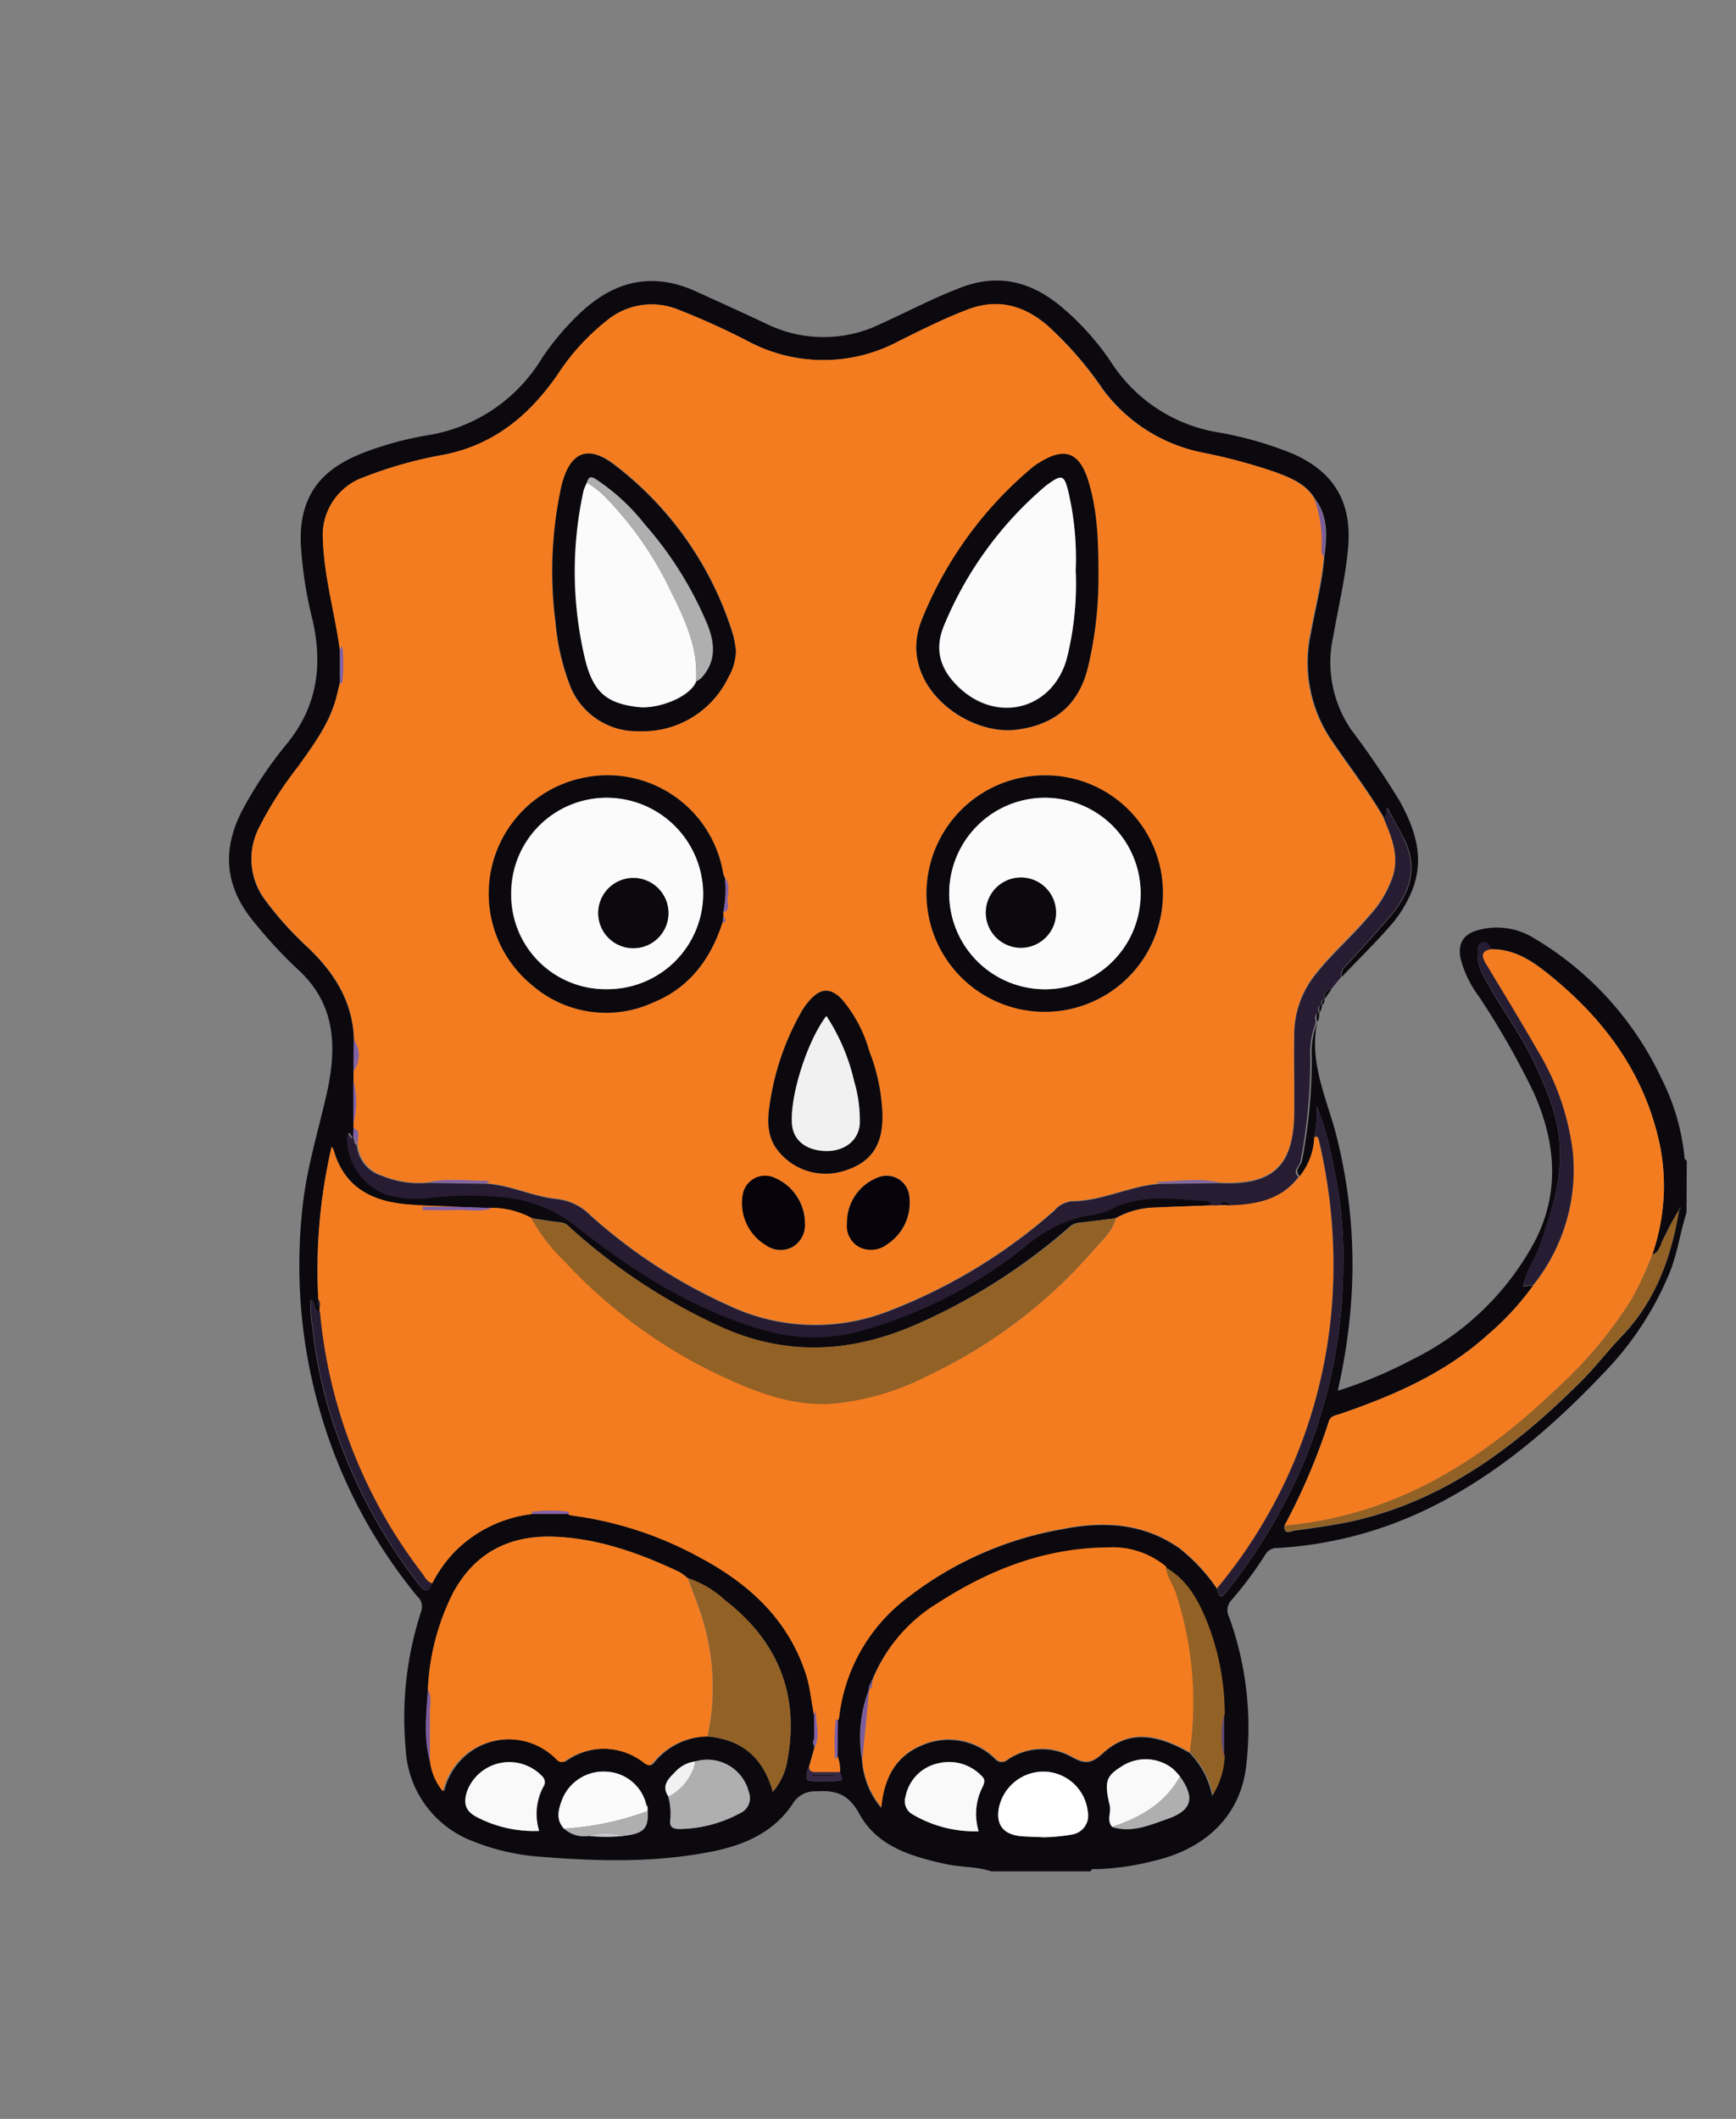 <svg xmlns="http://www.w3.org/2000/svg" viewBox="0 0 197.86 241.46"><rect x="0" y="0" width="197.86" height="241.46" fill="#808080" stroke="none"/><defs><style>.cls-1{fill:#0c090e;}.cls-2{fill:#271c32;}.cls-3{fill:#f47c20;}.cls-4{fill:#926126;}.cls-5{fill:#fff;}.cls-6{fill:#271d33;}.cls-7{fill:#f9f9f9;}.cls-8{fill:#afafb0;}.cls-9{fill:#fbfbfb;}.cls-10{fill:#f2f1f1;}.cls-11{fill:#352744;}.cls-12{fill:#7c5c9c;}.cls-13{fill:#8362a8;}.cls-14{fill:#5c4578;}.cls-15{fill:#c7c7c7;}.cls-16{fill:#76579a;}.cls-17{fill:#06030a;}</style></defs><g id="Layer_23" data-name="Layer 23"><path class="cls-1" d="M192.22,138.19c-.69,2.14-1,4.39-1.79,6.5a36,36,0,0,1-7.39,11.5c-6,6.35-12.51,12-20.48,15.83a45.14,45.14,0,0,1-16.94,4.38,1.51,1.51,0,0,0-1.39.73,42.32,42.32,0,0,1-3.86,5.19,1.7,1.7,0,0,0-.26,2,37.08,37.08,0,0,1,1.94,16.76c-.59,5.75-4.58,9.63-10.65,11A29.91,29.91,0,0,1,125,213c-.25,0-.58-.12-.72.25H113c-1.69-.56-3.47-.46-5.19-.83-3.93-.86-7.84-2-9.87-5.73-1.25-2.28-2.68-2.7-4.93-2.56a2.91,2.91,0,0,0-2.67,1.43c-2.12,3.2-5.44,4.66-9,5.39-6.47,1.32-13,1.17-19.53.65a25.42,25.42,0,0,1-7.9-1.78,11.85,11.85,0,0,1-7.67-10.51,38.94,38.94,0,0,1,1.76-15.68,1.57,1.57,0,0,0-.44-1.72A58.67,58.67,0,0,1,36.83,162a59.82,59.82,0,0,1-2.31-24.77c.49-4.29,1.76-8.39,2.71-12.57,1.12-5,1.17-10-3.08-14a53.62,53.62,0,0,1-5.46-5.91c-3.16-4-3.34-8.15-1-12.56a46.72,46.72,0,0,1,5.1-7.55c3.39-4.22,4-8.88,2.83-14a46.51,46.51,0,0,1-1.34-8.73c-.21-6.15,3.14-8.8,7.31-10.38a37.69,37.69,0,0,1,7.14-1.93,18.68,18.68,0,0,0,13-8.72,29.88,29.88,0,0,1,4.17-5c3.92-3.81,8.35-5,13.47-2.65,2.68,1.22,5.35,2.43,8,3.68a14.81,14.81,0,0,0,13,0c3.1-1.4,6.1-3,9.3-4.2,4.31-1.6,8-.52,11.34,2.28a30.62,30.62,0,0,1,5.72,6.42,17.93,17.93,0,0,0,12,7.84,41.55,41.55,0,0,1,8.58,2.44c4.77,2.09,6.79,5.57,6.34,10.71-.29,3.37-1.09,6.65-1.67,10A13.58,13.58,0,0,0,154,83.15a97.85,97.85,0,0,1,5.53,8.14c1.82,3.29,2.92,6.69,1.31,10.43a14.09,14.09,0,0,1-2.48,3.89c-1.76,2-3.63,3.82-5.45,5.73a1.54,1.54,0,0,1,.58-1.36c1.67-1.83,3.35-3.65,4.95-5.53,2.19-2.55,3.24-5.38,1.69-8.66-.61-1.28-1.36-2.5-2-3.76-.23.35.08.88-.38,1.15-1.81-3.1-4-5.92-6-8.87a15.76,15.76,0,0,1-2.33-12.13c.52-2.91,1.3-5.78,1.53-8.74.29-2.3.46-4.59-1.07-6.6-1-1.7-2.72-2.38-4.43-3a63,63,0,0,0-8.29-2.23,18.74,18.74,0,0,1-11.42-7.22A40.19,40.19,0,0,0,119.29,37c-2.76-2.3-5.72-3-9.17-1.66-2.63,1-5.16,2.28-7.68,3.54a18.22,18.22,0,0,1-17.07.06,81.77,81.77,0,0,0-8.09-3.67,8,8,0,0,0-8.09,1.25,25.68,25.68,0,0,0-5.6,6.13c-3.2,4.64-7.21,8-12.88,9.15a47.73,47.73,0,0,0-9.21,2.57,7,7,0,0,0-4.68,7.15C37,65.77,38.18,69.85,38.74,74V77.8c-.14.54-.26,1.08-.4,1.63-.77,3-2.64,5.48-4.41,8a42,42,0,0,0-4.46,7,7.77,7.77,0,0,0,.82,8.25A38,38,0,0,0,35,107.9c3.08,2.92,5.24,6.26,5.33,10.65L40.29,122l0,1.16V128l0,.59,0,.8c-.12.8-.47-1-.6.06a6.91,6.91,0,0,0,4.52,6.6,11.61,11.61,0,0,0,4.46.43,38.13,38.13,0,0,1,9.84,0,15.3,15.3,0,0,1,7.24,3.16c6.34,5,13,9.29,20.75,11.64a20.47,20.47,0,0,0,11.24.44A52.08,52.08,0,0,0,117,141.88a15.8,15.8,0,0,1,7-3.42,8.23,8.23,0,0,0,2.45-.6c3.54-1.94,7.3-1.29,11-1.08.38,0,.62.17.65.57-2.15.09-4.29.15-6.44.26a9.56,9.56,0,0,0-4.55,1.22c-1.39.17-2.79.36-4.18.5a2.08,2.08,0,0,0-1.22.64,68.18,68.18,0,0,1-17.1,10.88c-7.65,3.39-15.21,3.78-22.91.17A67.67,67.67,0,0,1,65.3,140.17c-.41-.36-.74-.82-1.39-.88-1.12-.11-2.23-.32-3.34-.48a9.71,9.71,0,0,0-4.5-1.15l-3.56-.11c-1.87-.08-3.75-.1-5.63-.24-4.2-.29-7.59-1.78-8.85-6.27a2.36,2.36,0,0,0-.23-.37,61.84,61.84,0,0,0-1.52,17.39,1,1,0,0,0,.15.87l0,.56c-.78-.13-.42-1.07-1-1.41a13.18,13.18,0,0,0,.2,3.33,50.73,50.73,0,0,0,2.72,11.88,59.57,59.57,0,0,0,9.37,17.24c.78,1,1.08.92,1.54-.1a15.16,15.16,0,0,1,2.6-3.65,14.86,14.86,0,0,1,8.81-4.26l4.06,0a1.24,1.24,0,0,0,.38.16,41.59,41.59,0,0,1,14.77,4.85c5.56,3,10,7.08,12,13.3.49,1.53.59,3.12.93,4.67l0,2.63a.64.64,0,0,0,0,.83s0,.06,0,.09a.49.49,0,0,0,0,.16l-.6,2.12c-.33.53-.35,1.53-.08,1.57a13.84,13.84,0,0,0,3.58,0c.46,0,.13-.61,0-.95a4.25,4.25,0,0,0-.27-1.83l0-4.06a2.08,2.08,0,0,0,.15-.39A19.89,19.89,0,0,1,103.51,182a40,40,0,0,1,17.65-7.74c4.62-.91,9.18-.68,13.26,2.19a20.47,20.47,0,0,1,4.29,4.62c.2.65.32,1.29,1.08.33a62.82,62.82,0,0,0,8.9-15,59,59,0,0,0,4.4-22.5,46.12,46.12,0,0,0-1.11-11,37.3,37.3,0,0,0-1.91-6.89,16,16,0,0,1-.25,3.56,7.52,7.52,0,0,1-1.66,4.47c-.73-.67.11-1.19.23-1.75a61.58,61.58,0,0,0,1.12-11.73,9.68,9.68,0,0,1,.61-4.05c-.88,4.3.86,8.18,2,12.16a59.66,59.66,0,0,1,1.72,21.49,69.27,69.27,0,0,1-1.37,8.32,49.27,49.27,0,0,0,8.36-3.49,31.55,31.55,0,0,0,14.09-13.52c2.9-5.58,2.4-11.28-.08-16.89a91.59,91.59,0,0,0-6.31-11.07,12.23,12.23,0,0,1-2.09-4.4c-.28-1.74.45-2.74,2.18-3.16a8,8,0,0,1,6.1.89,36.69,36.69,0,0,1,14.66,16.09A25.19,25.19,0,0,1,192,132c0,.1.17.19.25.28ZM99.35,191.68l0,0a1.09,1.09,0,0,0-.32.87l0,0a15.11,15.11,0,0,0-.79,8,9.41,9.41,0,0,0,2.18,5.46c.34-3.67,1.92-6,4.73-7.13a7.53,7.53,0,0,1,8.26,1.57,1,1,0,0,0,1.43.1,6.92,6.92,0,0,1,7.26-.34c1.5.85,2.26.84,3.59-.39,2.74-2.53,5.86-2.38,9.88-.07a9.72,9.72,0,0,1,2.58,4.89,9.12,9.12,0,0,0,1.34-4.39l0-4.77a28.71,28.71,0,0,0-2.09-10.73c-1-2.41-2.23-4.68-4.63-6a9.43,9.43,0,0,0-6.52-2.2c-7.22,0-13.69,2.52-19.64,6.42a17.93,17.93,0,0,0-7.25,8.57A.37.37,0,0,0,99.35,191.68ZM67.12,209.21a19.21,19.21,0,0,0,3.94,0c2.29-.25,2.87-.84,2.76-2.82l0-.51-.16-.33a4.89,4.89,0,0,0-4.46-3.65A5.07,5.07,0,0,0,64.12,205c-.43,1.13-.82,2.33.18,3.41A3.43,3.43,0,0,0,67.12,209.21Zm59.64-1c2.22.69,4.23-.22,6.24-.9,2.85-1,3.24-2.38,1.49-4.85a8.11,8.11,0,0,0-.85-.91,5,5,0,0,0-5.9-.17c-1.66,1.05-1.9,1.7-1.26,4.36C126.68,206.54,126.1,207.43,126.76,208.18ZM76.19,204.7a7.48,7.48,0,0,1,.24,2.66c-.13.88.35,1.06,1.06,1.06a14.88,14.88,0,0,0,6.88-1.8,1.88,1.88,0,0,0,1-2.39,4.86,4.86,0,0,0-6.08-3.51,3.77,3.77,0,0,0-2.32,1.2C76.15,202.67,75.34,203.49,76.19,204.7Zm115.17-66.81a31.76,31.76,0,0,0-1.68,3.08c-.44.69-.42,1.68-1.37,2a23.74,23.74,0,0,0,.95-12.11c-1.57-8-6-14.24-12.13-19.34-2.1-1.74-4.3-3.42-7.27-3.36a.76.76,0,0,0-1-.72c-.42.11-.41.57-.43,1a4.75,4.75,0,0,0,.48,2.45c1.84,3.59,4.36,6.77,6.07,10.45,1.44,3.13,2.74,6.23,2.82,9.76.09,3.8-1.06,7.29-2.27,10.79-.54,1.58-1.61,2.95-1.93,4.71l1.18-.16a31.85,31.85,0,0,1-5.25,5.69c-4.86,4.38-10.71,6.89-16.78,9-.51.18-1.11.18-1.31.88a71.51,71.51,0,0,1-5.06,11.89c-.06,1.08.83.57,1.14.53,2.41-.34,4.84-.65,7.2-1.21,10.26-2.45,18.27-8.59,25.55-15.86,1.62-1.62,3-3.46,4.62-5.13,3.81-4,5.59-8.94,6.48-14.27.07-.11.14-.21.2-.32l-.1-.07Zm-110.69,60c3.91.34,6.36,2.45,7.41,6.3a7.22,7.22,0,0,0,1.66-3.58c1.4-7.55-1.1-13.62-7.13-18.27a11.77,11.77,0,0,0-4.2-2.49,6.64,6.64,0,0,0-1-.73c-4.53-2.13-9.23-3.82-14.29-4s-9,1.82-11.43,6.35a26.94,26.94,0,0,0-2.9,11.09c-.18,2.74-.51,5.48.27,8.19a6.74,6.74,0,0,0,1.56,3.37,7.8,7.8,0,0,1,2.73-4.29,7.71,7.71,0,0,1,10,.44c.38.32.61.76,1.28.35a7.51,7.51,0,0,1,9,.33c.48.34.66.23,1-.16A8,8,0,0,1,80.67,197.87Zm38.2,11.49a21.2,21.2,0,0,0,3.34-.32,2.18,2.18,0,0,0,1.77-2.6,5.12,5.12,0,0,0-4.91-4.56,5.19,5.19,0,0,0-5.21,4.07c-.38,1.94.45,3.06,2.45,3.28C117.15,209.31,118,209.31,118.87,209.36Zm-57.42-.72a6.63,6.63,0,0,1,.49-5,.91.91,0,0,0-.11-1.22A5.15,5.15,0,0,0,53.34,204c-.56,1.52-.27,2.46,1.16,3.15A14.06,14.06,0,0,0,61.45,208.64Zm50.09,0a6.74,6.74,0,0,1,.43-5c.26-.54.35-.92-.13-1.33a5.12,5.12,0,0,0-4.9-1.4,4.79,4.79,0,0,0-3.72,3.76,1.71,1.71,0,0,0,.8,2.06A13.91,13.91,0,0,0,111.54,208.68Z"/><path class="cls-2" d="M157.69,93.18c.46-.27.15-.8.38-1.15.68,1.26,1.43,2.48,2,3.76,1.55,3.28.5,6.11-1.69,8.66-1.6,1.88-3.28,3.7-4.95,5.53a1.54,1.54,0,0,0-.58,1.36l-1.12,1.37c-.72.09-.81.61-.83,1.19l0,0c-.33.1-.35.34-.29.62l0,0c-.49.14-.36.53-.35.87l0,0c-.55.29-.3.77-.31,1.19h0a9.68,9.68,0,0,0-.61,4.05,61.58,61.58,0,0,1-1.12,11.73c-.12.56-1,1.08-.23,1.75-2,2.66-4.93,3.23-8,3.32a.69.69,0,0,0-1.12,0l-.85,0c0-.4-.27-.55-.65-.57-3.74-.21-7.5-.86-11,1.08a8.23,8.23,0,0,1-2.45.6,15.8,15.8,0,0,0-7,3.42,52.08,52.08,0,0,1-19.33,9.85,20.47,20.47,0,0,1-11.24-.44c-7.78-2.35-14.41-6.65-20.75-11.64a15.3,15.3,0,0,0-7.24-3.16,38.13,38.13,0,0,0-9.84,0,11.61,11.61,0,0,1-4.46-.43,6.91,6.91,0,0,1-4.52-6.6c.13-1.08.48.74.6-.06.35.26.1.83.52,1A4,4,0,0,0,43.51,134a11,11,0,0,0,5.22.8l6.68.1c2.8.18,5.35,1.49,8.1,1.76a6.36,6.36,0,0,1,3.79,1.86,61,61,0,0,0,15.8,10.29,23,23,0,0,0,18.36.55,62.12,62.12,0,0,0,18.71-11.39,3.09,3.09,0,0,1,1.94-1.06c3.52,0,6.71-1.79,10.2-2l6.68-.08c6.13.28,8.48-1.93,8.53-8.06,0-.8,0-1.6,0-2.4,0-2.21-.05-4.43,0-6.64a11,11,0,0,1,2.49-6.75c1.84-2.33,4.11-4.27,6-6.53a12.52,12.52,0,0,0,2.79-4.69C159.48,97.34,158.55,95.26,157.69,93.18Z"/><path class="cls-1" d="M150.94,113.9c0-.58.11-1.1.83-1.19Z"/><path class="cls-1" d="M150.1,116.46c0-.42-.24-.9.31-1.19C150.26,115.66,150.47,116.13,150.1,116.46Z"/><path class="cls-1" d="M150.37,115.32c0-.34-.14-.73.35-.87C150.58,114.73,150.7,115.11,150.37,115.32Z"/><path class="cls-1" d="M150.69,114.49c-.06-.28,0-.52.29-.62C150.9,114.08,151,114.36,150.69,114.49Z"/><path class="cls-3" d="M132.31,134.84c-3.49.23-6.68,2-10.2,2a3.09,3.09,0,0,0-1.94,1.06,62.12,62.12,0,0,1-18.71,11.39,23,23,0,0,1-18.36-.55,61,61,0,0,1-15.8-10.29,6.36,6.36,0,0,0-3.79-1.86c-2.75-.27-5.3-1.58-8.09-1.76.14-.08.37-.29.33-.29-2.34.06-4.69-.34-7,.19a11,11,0,0,1-5.22-.8,4,4,0,0,1-2.74-3.53c-.17-.62.48-1.45-.49-1.85l0-.59a9.67,9.67,0,0,0,0-4.78l0-1.16a3,3,0,0,0,.06-3.49c-.09-4.39-2.25-7.73-5.33-10.65a38,38,0,0,1-4.72-5.25,7.77,7.77,0,0,1-.82-8.25,42,42,0,0,1,4.46-7c1.77-2.48,3.64-4.92,4.41-8,.14-.55.26-1.09.4-1.63l.11.08s.11,0,.11,0A19.75,19.75,0,0,0,39,73.67a1.42,1.42,0,0,0-.28.37c-.56-4.19-1.79-8.27-1.92-12.52a7,7,0,0,1,4.68-7.15,47.73,47.73,0,0,1,9.21-2.57c5.67-1.17,9.68-4.51,12.88-9.15a25.68,25.68,0,0,1,5.6-6.13,8,8,0,0,1,8.09-1.25,81.77,81.77,0,0,1,8.09,3.67,18.22,18.22,0,0,0,17.07-.06c2.52-1.26,5-2.49,7.68-3.54,3.45-1.38,6.41-.64,9.17,1.66a40.19,40.19,0,0,1,6.37,7.35,18.74,18.74,0,0,0,11.42,7.22,63,63,0,0,1,8.29,2.23c1.71.66,3.42,1.34,4.43,3a14.65,14.65,0,0,1,.83,6,1.54,1.54,0,0,0,.24.62c-.23,3-1,5.83-1.53,8.74a15.76,15.76,0,0,0,2.33,12.13c2,3,4.21,5.77,6,8.87.86,2.08,1.79,4.16,1.12,6.51a12.52,12.52,0,0,1-2.79,4.69c-1.92,2.26-4.19,4.2-6,6.53a11,11,0,0,0-2.49,6.75c-.05,2.21,0,4.43,0,6.64,0,.8,0,1.6,0,2.4-.05,6.13-2.4,8.34-8.53,8.06-2.42-.56-4.86-.1-7.31-.06ZM82.37,105c.09.09.19.22.27,0a.43.43,0,0,0-.2-.54v-.58c.5-.07.58-.44.52-.82-.18-1,.43-2.11-.34-3.06a2.45,2.45,0,0,1-.2-.51A13.35,13.35,0,0,0,66.33,88.67a13.47,13.47,0,0,0-5.65,23.62,12.86,12.86,0,0,0,13.8,1.93C78.63,112.52,81.05,109.21,82.37,105Zm50.17-3.17a13.47,13.47,0,1,0-13.43,13.46A13.41,13.41,0,0,0,132.54,101.85ZM83.87,74.1a15.1,15.1,0,0,0-.26-1.66A38.62,38.62,0,0,0,70.15,53C67.09,50.6,65,51.49,64,55.35a45.34,45.34,0,0,0-.72,15.58,26.25,26.25,0,0,0,1.73,7.39,8.18,8.18,0,0,0,7.72,5A10.83,10.83,0,0,0,83,77.2,6.25,6.25,0,0,0,83.87,74.1Zm41.32-8.29c0-4.05-.1-7.48-1.1-10.81-1-3.53-2.8-4.14-5.86-2.11-.15.11-.32.2-.46.32a44,44,0,0,0-12.68,17.38c-3,7.31,5,13.32,10.77,12.58,4.41-.56,7.15-2.9,8.19-7.33A43.83,43.83,0,0,0,125.19,65.81ZM100.57,127a21.78,21.78,0,0,0-1.5-7.21,15.64,15.64,0,0,0-3.14-5.93c-1.27-1.31-2.39-1.28-3.61.09a7.47,7.47,0,0,0-1,1.37,29.88,29.88,0,0,0-3.5,9.9c-.3,1.8-.54,3.65.46,5.36a6.9,6.9,0,0,0,7.63,2.92C99.18,132.63,100.65,130.64,100.57,127Zm-4,12.32a2.74,2.74,0,0,0,1.4,2.76,3,3,0,0,0,3.19-.33,5.67,5.67,0,0,0,2.48-5.6,2.59,2.59,0,0,0-3.37-2.06A5.48,5.48,0,0,0,96.54,139.35Zm-4.81-.1a5.66,5.66,0,0,0-3.46-5,2.58,2.58,0,0,0-3.6,1.84,5.57,5.57,0,0,0,2.56,5.8,2.9,2.9,0,0,0,3.06.26A2.93,2.93,0,0,0,91.73,139.25Z"/><path class="cls-3" d="M138.16,137.35l.85,0,1.12,0c3.1-.09,6-.66,8-3.32a7.52,7.52,0,0,0,1.66-4.47c.4-.12.45.13.52.44a61.4,61.4,0,0,1,1.49,18.63A57.3,57.3,0,0,1,138.71,181a20.47,20.47,0,0,0-4.29-4.62c-4.08-2.87-8.64-3.1-13.26-2.19A40,40,0,0,0,103.51,182a19.89,19.89,0,0,0-7.86,13.69,2.08,2.08,0,0,1-.15.39.54.54,0,0,0-.12-.09h-.12a22.82,22.82,0,0,0-.07,4.45c0,.09.2-.17.28-.3a4.25,4.25,0,0,1,.27,1.83H93.07c-.44,0-.87,0-.86-.63l.6-2.12c.72-1.41.16-2.88.15-4.34l-.16.63c-.34-1.55-.44-3.14-.93-4.67-2-6.22-6.39-10.3-12-13.3a41.59,41.59,0,0,0-14.77-4.85,1.24,1.24,0,0,1-.38-.16s.07-.07.08-.12a.23.23,0,0,0,0-.12,16.19,16.19,0,0,0-4.23,0l.1.24a14.86,14.86,0,0,0-8.81,4.26,15.16,15.16,0,0,0-2.6,3.65c-.62-.15-.86-.71-1.18-1.14a57.39,57.39,0,0,1-11.65-29.8l0-.56a1,1,0,0,0-.15-.87,61.84,61.84,0,0,1,1.52-17.39A2.36,2.36,0,0,1,38,131c1.26,4.49,4.65,6,8.85,6.27,1.88.14,3.76.16,5.63.24H48.18v.35c1.24,0,2.49,0,3.72,0,1.39-.08,2.8.29,4.17-.23a9.71,9.71,0,0,1,4.5,1.15,20.63,20.63,0,0,0,3.87,5A57.64,57.64,0,0,0,82.75,157c3.69,1.68,7.51,3.08,11.65,2.94a29.33,29.33,0,0,0,11.33-3.17,57.43,57.43,0,0,0,19-14.42c.94-1.06,2.09-2.05,2.46-3.53a9.56,9.56,0,0,1,4.55-1.22C133.87,137.5,136,137.44,138.16,137.35Z"/><path class="cls-3" d="M169.86,108.18c3-.06,5.17,1.62,7.27,3.36,6.16,5.1,10.56,11.34,12.13,19.34a23.74,23.74,0,0,1-.95,12.11,38.84,38.84,0,0,1-2.31,5,48.47,48.47,0,0,1-8.69,10.36c-8.7,8.37-18.57,14.41-30.92,15.51A71.51,71.51,0,0,0,151.45,162c.2-.7.8-.7,1.31-.88,6.07-2.09,11.92-4.6,16.78-9a31.85,31.85,0,0,0,5.25-5.69,21,21,0,0,0,4.49-15,29,29,0,0,0-4-11.64c-1.92-3.34-3.94-6.63-5.92-9.94C168.92,109.09,168.7,108.41,169.86,108.18Z"/><path class="cls-3" d="M135.61,199.66c-4-2.31-7.14-2.46-9.88.07-1.33,1.23-2.09,1.24-3.59.39a6.92,6.92,0,0,0-7.26.34,1,1,0,0,1-1.43-.1,7.53,7.53,0,0,0-8.26-1.57c-2.81,1.1-4.39,3.46-4.73,7.13a9.41,9.41,0,0,1-2.18-5.46c.26-2.65.53-5.3.79-8l0,0c.41-.18.31-.54.32-.87l0,0c.05,0,.13,0,.12-.05a.79.79,0,0,0,0-.22,17.93,17.93,0,0,1,7.25-8.57c6-3.9,12.42-6.4,19.64-6.42a9.43,9.43,0,0,1,6.52,2.2c.09,1.06.79,1.88,1.13,2.86A40.18,40.18,0,0,1,135.61,199.66Z"/><path class="cls-3" d="M48.76,192.55a26.94,26.94,0,0,1,2.9-11.09c2.47-4.53,6.42-6.52,11.43-6.35s9.76,1.86,14.29,4a6.64,6.64,0,0,1,1,.73c.57,1.57,1.22,3.13,1.7,4.73a26.69,26.69,0,0,1,.56,13.31,8,8,0,0,0-6.17,2.91c-.31.39-.49.5-1,.16a7.51,7.51,0,0,0-9-.33c-.67.41-.9,0-1.28-.35a7.71,7.71,0,0,0-10-.44,7.8,7.8,0,0,0-2.73,4.29A6.74,6.74,0,0,1,49,200.74c0-1.87,0-3.74,0-5.61C49,194.27,49.26,193.37,48.76,192.55Z"/><path class="cls-4" d="M127.17,138.83c-.37,1.48-1.52,2.47-2.46,3.53a57.43,57.43,0,0,1-19,14.42A29.33,29.33,0,0,1,94.4,160c-4.14.14-8-1.26-11.65-2.94a57.64,57.64,0,0,1-18.31-13.22,20.63,20.63,0,0,1-3.87-5c1.11.16,2.22.37,3.34.48.65.06,1,.52,1.39.88A67.67,67.67,0,0,0,81.76,151c7.7,3.61,15.26,3.22,22.91-.17A68.18,68.18,0,0,0,121.77,140a2.08,2.08,0,0,1,1.22-.64C124.38,139.19,125.78,139,127.17,138.83Z"/><path class="cls-4" d="M80.67,197.87a26.69,26.69,0,0,0-.56-13.31c-.48-1.6-1.13-3.16-1.7-4.73a11.77,11.77,0,0,1,4.2,2.49c6,4.65,8.53,10.72,7.13,18.27a7.22,7.22,0,0,1-1.66,3.58C87,200.32,84.58,198.21,80.67,197.87Z"/><path class="cls-4" d="M146.39,173.85c12.35-1.1,22.22-7.14,30.92-15.51A48.47,48.47,0,0,0,186,148a38.84,38.84,0,0,0,2.31-5c.95-.34.93-1.33,1.37-2a31.76,31.76,0,0,1,1.68-3.08l0,0c-.89,5.33-2.67,10.25-6.48,14.27-1.58,1.67-3,3.51-4.62,5.13-7.28,7.27-15.29,13.41-25.55,15.86-2.36.56-4.79.87-7.2,1.21C147.22,174.42,146.33,174.93,146.39,173.85Z"/><path class="cls-4" d="M135.61,199.66A40.18,40.18,0,0,0,134,181.48c-.34-1-1-1.8-1.13-2.86,2.4,1.36,3.65,3.63,4.63,6a28.71,28.71,0,0,1,2.09,10.73,9.4,9.4,0,0,0,0,4.77,9.12,9.12,0,0,1-1.34,4.39A9.72,9.72,0,0,0,135.61,199.66Z"/><path class="cls-5" d="M118.87,209.36c-.87-.05-1.72-.05-2.56-.13-2-.22-2.83-1.34-2.45-3.28a5.19,5.19,0,0,1,5.21-4.07,5.12,5.12,0,0,1,4.91,4.56,2.18,2.18,0,0,1-1.77,2.6A21.2,21.2,0,0,1,118.87,209.36Z"/><path class="cls-6" d="M138.71,181a57.3,57.3,0,0,0,13.12-32.44A61.4,61.4,0,0,0,150.34,130c-.07-.31-.12-.56-.52-.44a16,16,0,0,0,.25-3.56,37.3,37.3,0,0,1,1.91,6.89,46.12,46.12,0,0,1,1.11,11,59,59,0,0,1-4.4,22.5,62.82,62.82,0,0,1-8.9,15C139,182.32,138.91,181.68,138.71,181Z"/><path class="cls-6" d="M169.86,108.18c-1.16.23-.94.91-.51,1.63,2,3.31,4,6.6,5.92,9.94a29,29,0,0,1,4,11.64,21,21,0,0,1-4.49,15l-1.18.16c.32-1.76,1.39-3.13,1.93-4.71,1.21-3.5,2.36-7,2.27-10.79-.08-3.53-1.38-6.63-2.82-9.76-1.71-3.68-4.23-6.86-6.07-10.45a4.75,4.75,0,0,1-.48-2.45c0-.38,0-.84.43-1A.76.76,0,0,1,169.86,108.18Z"/><path class="cls-7" d="M61.45,208.64a14.06,14.06,0,0,1-7-1.53c-1.43-.69-1.72-1.63-1.16-3.15a5.15,5.15,0,0,1,8.49-1.56.91.91,0,0,1,.11,1.22A6.63,6.63,0,0,0,61.45,208.64Z"/><path class="cls-7" d="M111.54,208.68a13.91,13.91,0,0,1-7.52-1.92,1.71,1.71,0,0,1-.8-2.06,4.79,4.79,0,0,1,3.72-3.76,5.12,5.12,0,0,1,4.9,1.4c.48.41.39.79.13,1.33A6.74,6.74,0,0,0,111.54,208.68Z"/><path class="cls-8" d="M79.25,200.72a4.86,4.86,0,0,1,6.08,3.51,1.88,1.88,0,0,1-1,2.39,14.88,14.88,0,0,1-6.88,1.8c-.71,0-1.19-.18-1.06-1.06a7.48,7.48,0,0,0-.24-2.66A5.89,5.89,0,0,0,79.25,200.72Z"/><path class="cls-9" d="M73.8,205.87l0,.51a33.34,33.34,0,0,1-9.52,2c-1-1.08-.61-2.28-.18-3.41a5.07,5.07,0,0,1,5.06-3.08,4.89,4.89,0,0,1,4.46,3.65A.23.23,0,0,0,73.8,205.87Z"/><path class="cls-7" d="M126.76,208.18c-.66-.75-.08-1.64-.28-2.47-.64-2.66-.4-3.31,1.26-4.36a5,5,0,0,1,5.9.17,8.11,8.11,0,0,1,.85.91C132.78,205.52,130,207.1,126.76,208.18Z"/><path class="cls-6" d="M36.47,149.49a57.39,57.39,0,0,0,11.65,29.8c.32.43.56,1,1.18,1.14-.46,1-.76,1.11-1.54.1a59.57,59.57,0,0,1-9.37-17.24,50.73,50.73,0,0,1-2.72-11.88,13.18,13.18,0,0,1-.2-3.33C36.05,148.42,35.69,149.36,36.47,149.49Z"/><path class="cls-8" d="M126.76,208.18c3.2-1.08,6-2.66,7.73-5.75,1.75,2.47,1.36,3.88-1.49,4.85C131,208,129,208.87,126.76,208.18Z"/><path class="cls-8" d="M64.3,208.38a33.34,33.34,0,0,0,9.52-2c.11,2-.47,2.57-2.76,2.82a6.78,6.78,0,0,0-3.94,0A3.43,3.43,0,0,1,64.3,208.38Z"/><path class="cls-10" d="M79.25,200.72a5.89,5.89,0,0,1-3.06,4c-.85-1.21,0-2,.74-2.78A3.77,3.77,0,0,1,79.25,200.72Z"/><path class="cls-11" d="M92.21,201.31c0,.61.42.63.86.63h2.67c.1.34.43.9,0,.95a13.84,13.84,0,0,1-3.58,0C91.86,202.84,91.88,201.84,92.21,201.31Zm2.86,1.08v-.13H92.59v.13Z"/><path class="cls-12" d="M48.76,192.55c.5.82.2,1.72.23,2.58,0,1.87,0,3.74,0,5.61C48.25,198,48.58,195.29,48.76,192.55Z"/><path class="cls-12" d="M99.07,192.5c-.26,2.66-.53,5.31-.79,8A15.11,15.11,0,0,1,99.07,192.5Z"/><path class="cls-12" d="M150.87,63.44a1.54,1.54,0,0,1-.24-.62,14.65,14.65,0,0,0-.83-6C151.33,58.85,151.16,61.14,150.87,63.44Z"/><path class="cls-13" d="M56.07,137.66c-1.37.52-2.78.15-4.17.23-1.23.06-2.48,0-3.72,0v-.35h4.33Z"/><path class="cls-13" d="M40.35,118.55a3,3,0,0,1-.06,3.49Z"/><path class="cls-13" d="M95.47,200.1c-.08.13-.28.39-.28.3a22.82,22.82,0,0,1,.07-4.45h.12a.54.54,0,0,1,.12.09Z"/><path class="cls-13" d="M60.71,172.52l-.1-.24a16.19,16.19,0,0,1,4.23,0,.23.23,0,0,1,0,.12c0,.05,0,.08-.08.12Z"/><path class="cls-14" d="M139.53,200.16a9.4,9.4,0,0,1,0-4.77C139.54,197,139.54,198.57,139.53,200.16Z"/><path class="cls-13" d="M38.74,74a1.42,1.42,0,0,1,.28-.37A19.75,19.75,0,0,1,39,77.88s-.08,0-.11,0l-.11-.08C38.74,76.54,38.74,75.29,38.74,74Z"/><path class="cls-13" d="M40.27,123.2a9.67,9.67,0,0,1,0,4.78Z"/><path class="cls-13" d="M92.8,195.48l.16-.63c0,1.46.57,2.93-.15,4.34a.49.49,0,0,1,0-.16s0-.06,0-.09c0-.28,0-.56,0-.83Z"/><path class="cls-15" d="M67.12,209.21a6.78,6.78,0,0,1,3.94,0A19.21,19.21,0,0,1,67.12,209.21Z"/><path class="cls-13" d="M40.28,128.57c1,.4.32,1.23.49,1.85-.42-.22-.17-.79-.52-1Z"/><path class="cls-12" d="M99.37,191.66c0,.33.09.69-.32.87A1.09,1.09,0,0,1,99.37,191.66Z"/><path class="cls-6" d="M36.28,148.06a1,1,0,0,1,.15.87A1,1,0,0,1,36.28,148.06Z"/><path class="cls-2" d="M191.36,137.89l.12-.37.1.07c-.06.11-.13.21-.2.32Z"/><path class="cls-16" d="M92.83,198.11c0,.27,0,.55,0,.83A.64.64,0,0,1,92.83,198.11Z"/><path class="cls-12" d="M99.42,191.41a.79.79,0,0,1,0,.22s-.07,0-.12.05A.37.37,0,0,1,99.42,191.41Z"/><path class="cls-8" d="M73.8,205.87a.23.23,0,0,1-.16-.33Z"/><path class="cls-13" d="M132.31,134.84l-.63-.14c2.45,0,4.89-.5,7.31.06Z"/><path class="cls-13" d="M48.73,134.75c2.33-.53,4.68-.13,7-.19,0,0-.19.21-.33.29Z"/><path class="cls-1" d="M140.13,137.31l-1.12,0A.69.69,0,0,1,140.13,137.31Z"/><path class="cls-1" d="M82.44,103.93v.58l-.07.51c-1.32,4.19-3.74,7.5-7.89,9.2a12.86,12.86,0,0,1-13.8-1.93,13.47,13.47,0,0,1,5.65-23.62A13.35,13.35,0,0,1,82.42,99.54a2.45,2.45,0,0,0,.2.51A12.33,12.33,0,0,1,82.44,103.93Zm-13.27,8.79a10.89,10.89,0,0,0,10.94-10.89,11,11,0,0,0-11-10.92,10.87,10.87,0,0,0-10.87,10.93A10.75,10.75,0,0,0,69.17,112.72Z"/><path class="cls-1" d="M132.54,101.85a13.47,13.47,0,1,1-13.42-13.49A13.36,13.36,0,0,1,132.54,101.85ZM119,112.73a10.91,10.91,0,0,0,.21-21.82,10.91,10.91,0,1,0-.21,21.82Z"/><path class="cls-1" d="M83.87,74.1A6.25,6.25,0,0,1,83,77.2a10.83,10.83,0,0,1-10.22,6.12,8.18,8.18,0,0,1-7.72-5,26.25,26.25,0,0,1-1.73-7.39A45.34,45.34,0,0,1,64,55.35c.95-3.86,3-4.75,6.11-2.31a38.62,38.62,0,0,1,13.46,19.4A15.1,15.1,0,0,1,83.87,74.1ZM66.9,55a5.38,5.38,0,0,0-.34.92,42.94,42.94,0,0,0,.25,19.53c.9,3.5,2.41,4.73,6,5.13,2.19.25,5.88-1.13,6.56-2.92a3.28,3.28,0,0,0,.56-.39c1.7-1.84,1.58-3.9.74-6.05A41.41,41.41,0,0,0,73.5,59.76a23.49,23.49,0,0,0-5.35-5C67.72,54.49,67.14,54,66.9,55Z"/><path class="cls-1" d="M125.19,65.81a43.83,43.83,0,0,1-1.14,10c-1,4.43-3.78,6.77-8.19,7.33-5.75.74-13.77-5.27-10.77-12.58a44,44,0,0,1,12.68-17.38c.14-.12.31-.21.46-.32,3.06-2,4.81-1.42,5.86,2.11C125.09,58.33,125.2,61.76,125.19,65.81ZM122.6,65a33.37,33.37,0,0,0-.87-8.95c-.46-1.89-.74-2-2.35-.8l-.23.17a41.68,41.68,0,0,0-11.57,15.89c-1.17,2.81-.39,5.08,1.73,7.08,4.4,4.14,10.69,2.45,12.26-3.34A34.91,34.91,0,0,0,122.6,65Z"/><path class="cls-1" d="M100.57,127c.08,3.61-1.39,5.6-4.65,6.5a6.9,6.9,0,0,1-7.63-2.92c-1-1.71-.76-3.56-.46-5.36a29.88,29.88,0,0,1,3.5-9.9,7.47,7.47,0,0,1,1-1.37c1.22-1.37,2.34-1.4,3.61-.09a15.64,15.64,0,0,1,3.14,5.93A21.78,21.78,0,0,1,100.57,127Zm-6.38-11.25c-2.18,2.85-4.18,9.16-3.94,12.31.15,1.91,1.69,3.09,4,3,2.14,0,3.63-1.33,3.72-3.17a15.37,15.37,0,0,0-.61-4.73A22.7,22.7,0,0,0,94.19,115.78Z"/><path class="cls-17" d="M96.54,139.35a5.48,5.48,0,0,1,3.7-5.23,2.59,2.59,0,0,1,3.37,2.06,5.67,5.67,0,0,1-2.48,5.6,3,3,0,0,1-3.19.33A2.74,2.74,0,0,1,96.54,139.35Z"/><path class="cls-17" d="M91.73,139.25a2.93,2.93,0,0,1-1.44,2.86,2.9,2.9,0,0,1-3.06-.26,5.57,5.57,0,0,1-2.56-5.8,2.58,2.58,0,0,1,3.6-1.84A5.66,5.66,0,0,1,91.73,139.25Z"/><path class="cls-13" d="M82.44,103.93a12.33,12.33,0,0,0,.18-3.88c.77,1,.16,2,.34,3.06C83,103.49,82.94,103.86,82.44,103.93Z"/><path class="cls-13" d="M82.37,105l.07-.51a.43.43,0,0,1,.2.54C82.56,105.24,82.46,105.11,82.37,105Z"/><path class="cls-1" d="M95.07,202.39H92.59v-.13h2.49Z"/><path class="cls-9" d="M69.17,112.72a10.75,10.75,0,0,1-10.89-10.88A10.87,10.87,0,0,1,69.15,90.91a11,11,0,0,1,11,10.92A10.89,10.89,0,0,1,69.17,112.72Zm-1-8.67a4,4,0,1,0,8,0,4,4,0,1,0-8,0Z"/><path class="cls-9" d="M119,112.73a10.91,10.91,0,1,1,11-10.64A10.87,10.87,0,0,1,119,112.73ZM116.36,100a4,4,0,0,0-4,4,4,4,0,1,0,8,0A4,4,0,0,0,116.36,100Z"/><path class="cls-9" d="M79.32,77.65c-.68,1.79-4.37,3.17-6.56,2.92-3.54-.4-5.05-1.63-6-5.13a42.94,42.94,0,0,1-.25-19.53A5.38,5.38,0,0,1,66.9,55,11.56,11.56,0,0,1,69,56.65a39.89,39.89,0,0,1,7.39,10.58C78,70.5,79.63,73.81,79.32,77.65Z"/><path class="cls-8" d="M79.32,77.65c.31-3.84-1.28-7.15-2.94-10.42A39.89,39.89,0,0,0,69,56.65,11.56,11.56,0,0,0,66.9,55c.24-1,.82-.5,1.25-.22a23.49,23.49,0,0,1,5.35,5,41.41,41.41,0,0,1,7.12,11.45c.84,2.15,1,4.21-.74,6.05A3.28,3.28,0,0,1,79.32,77.65Z"/><path class="cls-9" d="M122.6,65a34.91,34.91,0,0,1-1,10c-1.57,5.79-7.86,7.48-12.26,3.34-2.12-2-2.9-4.27-1.73-7.08a41.68,41.68,0,0,1,11.57-15.89l.23-.17c1.61-1.17,1.89-1.09,2.35.8A33.37,33.37,0,0,1,122.6,65Z"/><path class="cls-10" d="M94.19,115.78a22.7,22.7,0,0,1,3.15,7.46A15.37,15.37,0,0,1,98,128c-.09,1.84-1.58,3.14-3.72,3.17-2.29,0-3.83-1.14-4-3C90,124.94,92,118.63,94.19,115.78Z"/><path class="cls-1" d="M68.19,104.05a4,4,0,1,1,8,0,4,4,0,1,1-8,0Z"/><path class="cls-1" d="M116.36,100a4,4,0,0,1,4,4,4,4,0,1,1-8,0A4,4,0,0,1,116.36,100Z"/></g></svg>